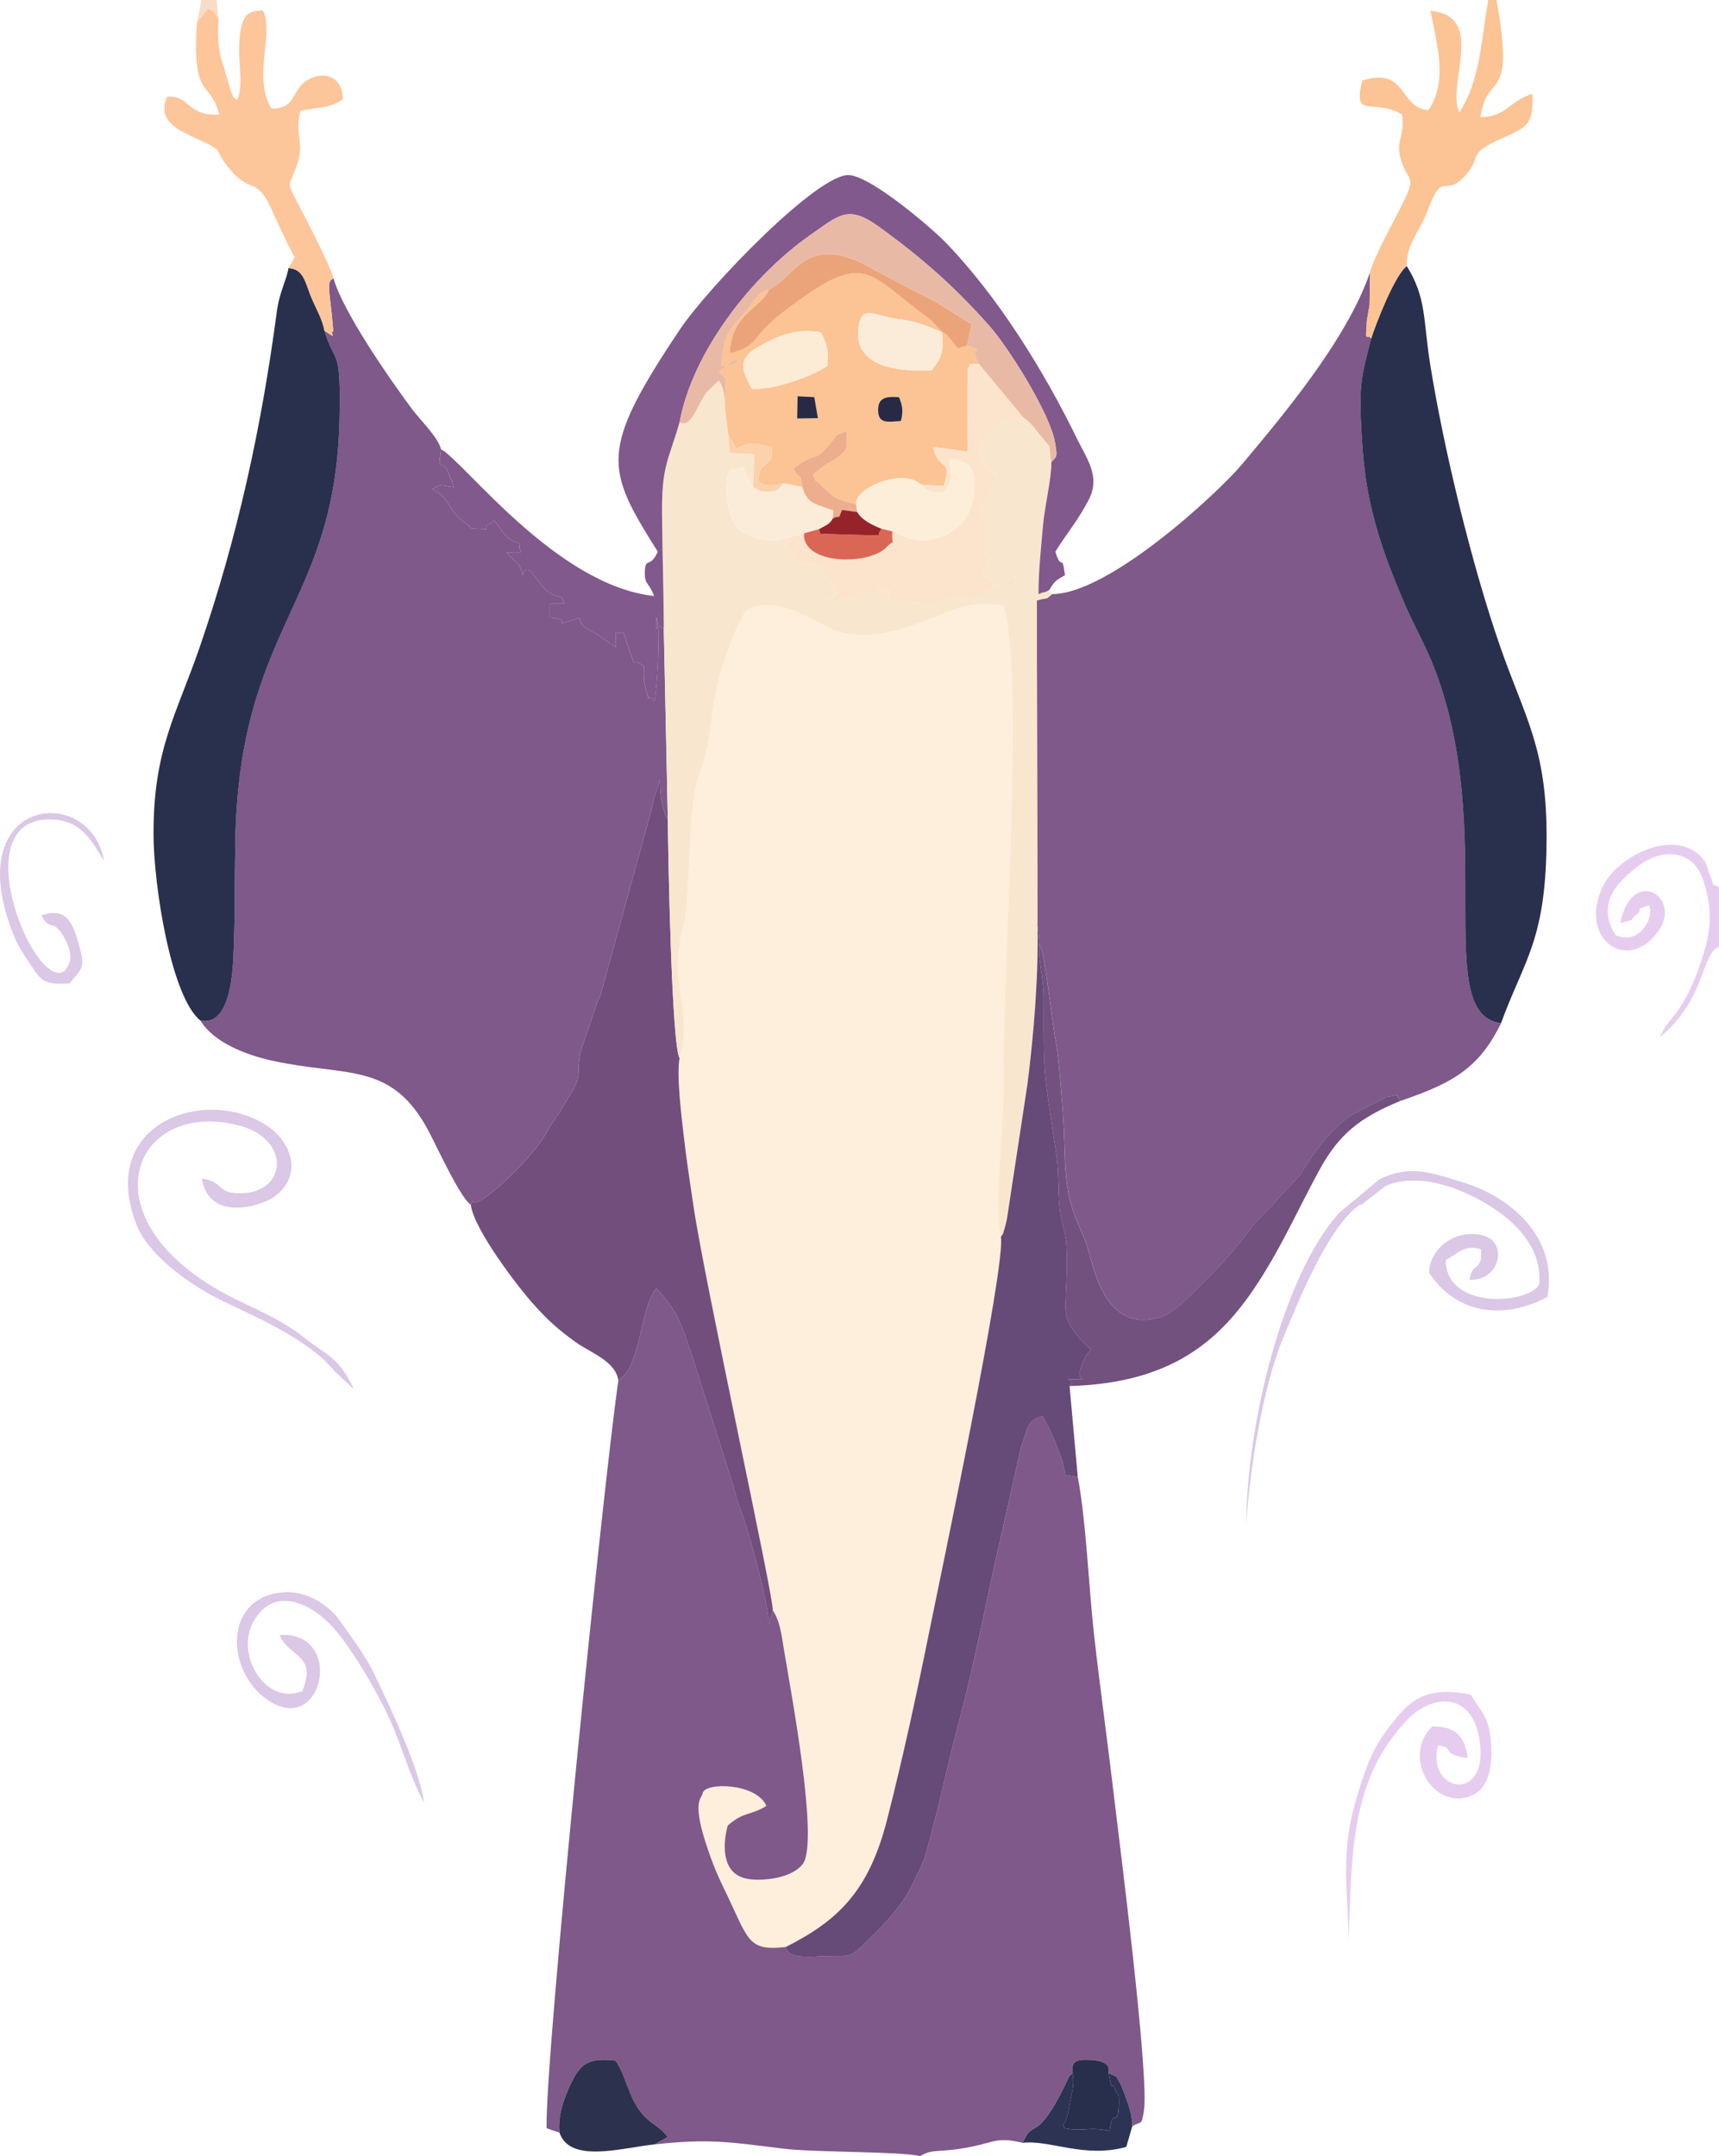 <?xml version="1.0" encoding="UTF-8"?>
<!DOCTYPE svg PUBLIC "-//W3C//DTD SVG 1.1//EN" "http://www.w3.org/Graphics/SVG/1.1/DTD/svg11.dtd">
<!-- Creator: CorelDRAW 2020 (64-Bit) -->
<svg xmlns="http://www.w3.org/2000/svg" xml:space="preserve" width="73.682mm" height="92.405mm" version="1.1" style="shape-rendering:geometricPrecision; text-rendering:geometricPrecision; image-rendering:optimizeQuality; fill-rule:evenodd; clip-rule:evenodd"
viewBox="0 0 839.34 1052.62"
 xmlns:xlink="http://www.w3.org/1999/xlink"
 xmlns:xodm="http://www.corel.com/coreldraw/odm/2003">
 <defs>
  <style type="text/css">
   <![CDATA[
    .fil21 {fill:#272F4D}
    .fil26 {fill:#282A45}
    .fil4 {fill:#29304D}
    .fil5 {fill:#29304E}
    .fil14 {fill:#2C314D}
    .fil20 {fill:#2D3352}
    .fil6 {fill:#664A77}
    .fil2 {fill:#724E7D}
    .fil9 {fill:#72517E}
    .fil1 {fill:#7E5989}
    .fil7 {fill:#81598D}
    .fil24 {fill:#962329}
    .fil22 {fill:#DA6656}
    .fil13 {fill:#DAC8E6}
    .fil17 {fill:#E6CDEF}
    .fil12 {fill:#E8BAA5}
    .fil16 {fill:#EBA479}
    .fil23 {fill:#ECAE8C}
    .fil27 {fill:#F8DCC6}
    .fil3 {fill:#F9E6CE}
    .fil11 {fill:#FBE4CB}
    .fil18 {fill:#FBECDA}
    .fil8 {fill:#FCC394}
    .fil25 {fill:#FCD2AB}
    .fil19 {fill:#FCEBD5}
    .fil10 {fill:#FDC59A}
    .fil15 {fill:#FDEEDA}
    .fil0 {fill:#FDEFDC}
   ]]>
  </style>
 </defs>
 <g id="Layer_x0020_1">
  <g id="_2738167840032">
   <path class="fil0" d="M331.81 516.64c-1.53,8.41 0.96,28.38 1.93,36.88 1.36,11.95 3.14,23.7 4.9,35.48 5.7,38.07 39.34,191.35 38.7,197.23 3.49,4.9 4.38,12.6 5.39,18.81 3.1,18.96 17.45,94.45 9.2,105.02 -3.1,3.97 -9.29,6.41 -16.11,7.26 -3.68,0.45 -8.22,0.58 -11.84,-0.28 -15.17,-3.63 -8.82,-25.49 -8.62,-25.83 8.08,-7.04 10.22,-4.45 18.86,-9.55 -4.98,-11.4 -30.43,-11.69 -31.18,-6.09 -0.35,2.6 -5.06,3.14 1.34,23.5 2.14,6.81 5.19,14.91 8.59,21.83 12.7,25.82 11.4,31.81 30.63,29.62 25.42,-12.8 40.59,-27.14 49.53,-62.11 7.8,-30.51 14.48,-61.47 20.76,-92.6 5.21,-25.81 37.3,-177.58 34.82,-192.04 -3.54,-13.88 1.86,-60.29 1.41,-77.66 -1.17,-44.66 10.51,-197.97 -0.23,-230.59 -17.31,-1.65 -20.7,0.69 -32.19,5.27 -14.89,5.93 -35.57,13.7 -52.43,5.92 -7.86,-3.62 -27.03,-16.66 -40.26,-8.98 -3.95,2.29 -12.82,27.95 -14.5,35.23 -3.44,14.91 -3.25,30.47 -8.66,43.82 -6.55,16.16 -4.3,60.16 -8.15,74.82 -7.8,29.67 4.93,40.68 -1.88,65.02z"/>
   <path class="fil1" d="M513.75 290c-4.16,3.42 -0.78,1.2 -7.5,3.12l0.3 157.43 0.92 10.88c2.37,0.06 6.25,37.94 8.25,48.13 1.25,6.37 2.04,19.33 2.66,25.67 1.04,10.66 1.26,19.83 1.62,30.43 0.93,27.76 7.96,31.02 12.09,46.96 3.78,14.54 11.32,37.77 34.68,30.32 0.42,-0.13 0.87,-0.33 1.27,-0.48 0.39,-0.15 0.86,-0.36 1.24,-0.52 5.81,-2.51 18.89,-16.3 23.57,-21.18 14.92,-15.54 17.27,-20.96 19.68,-23.39l8.89 -9.09c0.23,-0.29 0.57,-0.72 0.8,-1.01 0.23,-0.29 0.58,-0.69 0.81,-0.98l11.26 -12.07c1.85,-2.03 12.51,-22.85 28,-31.17l14.62 -7.47c7.73,-1.11 3.53,-2.04 7,1.84 25.34,-8.67 38.2,-15.82 49,-37.86 -33.98,-4.14 -1.72,-91.9 -32.18,-172.4 -4.53,-11.96 -10.7,-22.19 -15.78,-34.42 -4.77,-11.48 -9.44,-22.69 -13.29,-36.75 -4.34,-15.81 -5.83,-27.37 -6.8,-44.04 -1.38,-23.77 -0.28,-27.59 4.68,-46.7 -2.66,-2.92 -2.85,3.26 -2.16,-8.37 0.04,-0.73 1.07,-6.29 1.34,-7.97l0.25 -16.06c-11.47,33.65 -44.4,72.09 -62.59,93.87 -11.24,13.44 -64.68,63.28 -92.61,63.3z"/>
   <path class="fil1" d="M301.93 673.97c-6.95,47.1 -35.63,327.62 -35.07,364.93 1,0.47 3.55,1.33 6.32,2.23 -0.94,-8.27 2.4,-17.51 5.94,-24.68 4.48,-9.07 8.32,-11.89 21.45,-10.47 4.2,6.05 5.53,13.7 9.43,20.72 5.73,10.32 11.22,9.99 16.05,16.56l-6.51 3.61c27.28,-2.95 36.67,-1.13 63.31,2.12 15.02,1.82 58.03,1.3 66.37,3.62 6.89,-4.03 8.26,-1.27 24.97,-4.57 11.41,-2.26 12.72,-4.93 25.15,-1.94 5.24,-12.62 6.35,1.3 21.09,-29.05 2.51,-5.17 0.49,-2.11 3.32,-5.06 -0.7,-5.48 1.53,-6.66 8.19,-6.36 5.99,0.27 10.45,1.74 9.33,6.26 6.18,3.52 2.13,-0.52 6.04,5.81 0.19,0.31 2.16,5.62 2.43,6.36 1.59,4.5 2.99,8.11 3.13,13.91 4.65,-2.71 4.45,0.06 5.67,-7.53 2.73,-16.93 -12.38,-134.58 -14.34,-151.27 -3.14,-26.8 -6.89,-53.73 -9.93,-80.45 -2.65,-23.27 -3.86,-55.74 -8.01,-77.63l-6.13 -1.16c-0.86,-8.57 -8.9,-25.65 -11.19,-28.62 -7.84,2 -6.98,6.11 -10.33,14.92l-13.4 59.5c-5.73,27.15 -11.5,54.77 -18.58,81.06 -3.51,13.05 -6.13,26.01 -9.98,40.89 -1.09,4.2 -3.49,13.89 -5.33,19.81 -0,0.01 -1.85,4.3 -2.01,4.62l-1.83 3.61c-1.69,3.5 -2.07,4.7 -3.53,7.25 -5.88,10.28 -13.71,18 -22.09,26.09 -6.7,6.47 -6.18,5.69 -18.82,5.86 -6.08,0.09 -18.04,1.92 -19.44,-4.42 -19.23,2.19 -17.94,-3.8 -30.63,-29.62 -3.4,-6.92 -6.45,-15.02 -8.59,-21.83 -6.4,-20.36 -1.69,-20.9 -1.34,-23.5 0.75,-5.61 26.2,-5.32 31.18,6.09 -8.64,5.11 -10.79,2.52 -18.86,9.55 -0.2,0.34 -6.55,22.21 8.62,25.83 3.61,0.86 8.16,0.73 11.84,0.28 6.82,-0.85 13.01,-3.3 16.11,-7.26 8.25,-10.57 -6.1,-86.07 -9.2,-105.02 -1.01,-6.21 -1.9,-13.91 -5.39,-18.81l-1.88 6.73c-0.19,-9.43 -9.31,-44.11 -14.17,-56.85 -1.52,-3.97 -2,-6.15 -3,-9.96l-19.76 -62.35c-5.53,-16.38 -7.33,-23.9 -18.12,-34.79 -6.15,7.89 -6.79,23.85 -11.7,35.72 -2.73,6.59 -4.17,6.87 -6.77,9.25z"/>
   <path class="fil1" d="M158.43 161.45c5.25,17.34 8.14,6.73 7.35,43.25 -1.97,91.53 -49.03,100.28 -50.9,206.42 -0.31,17.33 -0.08,34.98 -0.76,52.24 -0.36,9.01 -1.02,37.85 -16.22,34.88 6.53,10.87 22.69,16.89 35.12,19.6 36.64,8 58.28,0.14 76.46,34.73 4.19,7.97 15.26,32.15 20.37,35.57 2.11,-4.08 -0.67,-0.14 3.3,-1.5 6.64,-2.27 26.83,-22 32.89,-32.41 2.9,-4.98 3.67,-6.24 6.97,-10.9l5.39 -8.96c6.15,-10.04 2.89,-9.02 4.96,-20.66l8.51 -25.19c0.18,-0.34 0.45,-0.78 0.63,-1.13 0.18,-0.36 0.43,-0.82 0.6,-1.2l25.08 -91.24c1.3,-7.84 2.67,-7.87 4.02,-14.56 0.13,3 0.14,6.35 0.58,9.34 0.29,1.93 0.57,3.44 1.15,5.3 1.63,5.19 0.95,2.91 2.14,4.88l-1.97 -92.88c-4.4,-4.6 -3.7,5.95 -3.7,-5.82 2.23,4.36 0.64,33.04 -0.82,40.99 -5.28,-5 -1.17,4.01 -4.62,-7.07 -0.93,-2.99 -0.63,-6.48 -0.63,-10.14 -7.41,-4.65 -3.04,2.45 -6.38,-5.54l-3.53 -10.8c-4.91,2.01 -3.52,-4.01 -3.78,7.37l-9.57 -6.7c-0.46,-0.28 -1.92,-0.91 -2.38,-1.18l-2.24 -1.28c-2.61,-2.06 -2.35,-1.39 -3.77,-5.2 -16.9,5.56 -0.55,0.92 -14.12,-0.25l0 -6.69 6.94 0c-2.23,-6.28 -1.14,-1.02 -8.38,-6.27 -4.75,-3.45 -9.84,-16.26 -11.88,-7.41 -1.64,-7.49 -3.74,-5.94 -7.86,-11.34 11.66,-0.36 5,1.17 6.51,-4.33 -7.52,-2.17 -8.01,-5.68 -12.51,-11.17 -0.47,0.17 -1.04,0.19 -1.25,0.81 -0.22,0.62 -0.96,0.63 -1.26,0.79 -5.34,2.86 3.74,2.85 -6.3,2.31 -4.32,-0.23 -1.59,0.05 -4.54,-2.07 -10.23,-7.35 -7.04,-11.23 -15.79,-16.65 -0.22,-0.14 -0.79,-0.34 -1.14,-0.59 4.7,-2.89 3.6,-1.74 10.46,-0.99 -1.91,-7.03 -0.38,-1.21 -1.63,-4.35 -2.44,-6.15 -1.88,-5.23 -5.48,-7.23l0.86 -7.01c-1.37,-5.7 -10.29,-14.37 -14,-19.35 -11.08,-14.87 -34.29,-48.32 -38.49,-64.17 -1.35,1.81 -3.08,-0.45 -1.48,12.02 0.61,4.69 0.98,9.12 1.39,13.87 -2.07,1.29 2.72,4.63 -4.31,-0.15z"/>
   <path class="fil2" d="M229.85 588.15c1.76,12.45 23.12,40.14 30.47,48.37 7.32,8.2 12.23,12.54 20.76,18.7 7.24,5.23 19.46,9.15 20.85,18.75 2.6,-2.38 4.04,-2.66 6.77,-9.25 4.91,-11.88 5.55,-27.83 11.7,-35.72 10.79,10.9 12.59,18.42 18.12,34.79l19.76 62.35c1,3.81 1.48,5.99 3,9.96 4.86,12.74 13.98,47.43 14.17,56.85l1.88 -6.73c0.64,-5.87 -33,-159.16 -38.7,-197.23 -1.76,-11.78 -3.54,-23.53 -4.9,-35.48 -0.97,-8.5 -3.46,-28.47 -1.93,-36.88 -3.9,-7.13 -5.59,-100.17 -5.73,-116.71 -1.19,-1.97 -0.51,0.31 -2.14,-4.88 -0.58,-1.87 -0.86,-3.37 -1.15,-5.3 -0.44,-2.99 -0.45,-6.34 -0.58,-9.34 -1.35,6.69 -2.72,6.72 -4.02,14.56l-25.08 91.24c-0.17,0.37 -0.42,0.84 -0.6,1.2 -0.17,0.35 -0.45,0.79 -0.63,1.13l-8.51 25.19c-2.07,11.64 1.2,10.61 -4.96,20.66l-5.39 8.96c-3.3,4.66 -4.07,5.92 -6.97,10.9 -6.06,10.4 -26.25,30.13 -32.89,32.41 -3.97,1.36 -1.19,-2.58 -3.3,1.5z"/>
   <path class="fil3" d="M331.8 206.14c-5.66,19.45 -8.78,21.08 -8.56,45.25 0.17,18.6 0.77,37.1 0.87,55.65l1.97 92.88c0.14,16.54 1.83,109.58 5.73,116.71 6.81,-24.34 -5.92,-35.35 1.88,-65.02 3.85,-14.66 1.6,-58.66 8.15,-74.82 5.41,-13.35 5.22,-28.91 8.66,-43.82 1.68,-7.28 10.55,-32.94 14.5,-35.23 13.23,-7.68 32.41,5.36 40.26,8.98 16.86,7.78 37.54,0 52.43,-5.92 11.49,-4.57 14.87,-6.91 32.19,-5.27 10.74,32.62 -0.94,185.94 0.23,230.59 0.45,17.37 -4.95,63.77 -1.41,77.66 1.49,-2.27 0.51,0.11 1.88,-4.28 0.48,-1.52 0.79,-3.03 1.11,-4.59l9.95 -65.39c3.15,-24.53 5.57,-53.99 4.9,-78.98l-0.3 -157.43c6.72,-1.92 3.35,0.31 7.5,-3.12l-1.22 -2.21c-2.78,2.08 -2.67,0.76 -5.45,2.33 -0.08,-10.55 1.23,-22.44 2.19,-33.42 0.89,-10.22 4.21,-22.97 4.07,-31.02 -1.94,-10.76 1.22,-5.18 -5.19,-12.87 -2.8,-3.35 -4.68,-6.52 -8.62,-9.17 -7.29,0.26 -13.77,2.31 -18.12,9.12 -4.82,7.55 -3.85,15.39 4.94,18.88 -0.24,6.04 -2.17,6.58 -4.55,10.93 -7.12,13.03 2.1,3.93 -0.91,20.92 -0.06,0.34 -0.26,0.88 -0.29,1.23 -1.14,10.66 4.17,2.05 0.8,11.63 -0.19,0.53 -1.66,2.89 -2.24,4.82 2.87,0.64 3.01,-0.78 7.08,5.49l10.15 -5.29c-0.97,1.55 -1.08,1.15 -1.81,4.71 -14.77,0.14 -6.33,0.22 -14.71,4.07 -6.41,2.95 -7.26,-0.16 -13.37,1.24 -5.56,1.27 -4.79,3.79 -12.09,3.3 -7.51,-0.5 -11.13,-0.88 -19.09,-0.64 -3.71,-8.25 3.03,-4.08 -5.91,-7.29 -2.11,5.61 0.07,0.16 -13.15,4.33 -7.53,2.38 -3.45,1.99 -13.69,1.9 2.87,0.24 4.74,-1.97 6.76,-3.92 -0.37,-0.38 -1.06,-1.35 -1.24,-0.99l-5.95 -8.22c-2.67,-4 -1.33,-4.92 -13.51,-5.14 -0.83,-4.21 -1.68,-5.79 -5.39,-7.2l1.82 -5.17c-10.69,4.32 -22.98,-1.88 -25.52,-5.13 -4.23,-5.41 -6.64,-21.2 -3.22,-27.54 11.38,-1.84 3.72,-3.7 9.81,5.08 0.24,0.34 0.7,1.73 0.87,1.43 0.17,-0.31 0.49,1.06 0.88,1.48l0.4 -16.05 -11.95 -0.56 -0.82 -9.31 -1.1 -9.62c-0.85,-3.31 0.39,-11.23 -3.48,-16.41l-5.99 5.87c-1.57,2.24 -2.47,4.14 -3.95,6.85 -2.21,4.01 -4.65,9.98 -9.18,7.69z"/>
   <path class="fil4" d="M97.9 498.24c15.21,2.97 15.87,-25.87 16.22,-34.88 0.68,-17.26 0.45,-34.91 0.76,-52.24 1.88,-106.14 48.94,-114.89 50.9,-206.42 0.78,-36.52 -2.11,-25.9 -7.35,-43.25 -1.14,-5.94 -3.84,-10.1 -6.49,-16.41 -2.87,-6.85 -3.57,-13.85 -11.1,-14.12 -0.86,5.67 -4.4,11.57 -5.69,21.3 -7.45,56.32 -19.21,110.19 -37.6,163.6 -11.52,33.47 -22.74,49.98 -22.59,91.78 0.08,24.09 8.39,79.03 22.93,90.65z"/>
   <path class="fil5" d="M669.52 165.23c-4.96,19.12 -6.06,22.94 -4.68,46.7 0.96,16.67 2.46,28.22 6.8,44.04 3.85,14.06 8.52,25.27 13.29,36.75 5.09,12.24 11.26,22.46 15.78,34.42 30.46,80.5 -1.8,168.26 32.18,172.4 11.68,-31.94 22.3,-40.64 22.26,-91.95 -0.03,-42.8 -10.79,-57.74 -22.8,-92.35 -13.55,-39.02 -27.39,-95.64 -34.12,-137.95 -3.33,-20.95 -1.65,-31.81 -11.33,-47.39 -5.76,4.05 -15.3,28.6 -17.37,35.32z"/>
   <path class="fil6" d="M488.7 603.78c2.48,14.46 -29.61,166.23 -34.82,192.04 -6.28,31.13 -12.96,62.09 -20.76,92.6 -8.93,34.97 -24.11,49.31 -49.53,62.11 1.4,6.33 13.36,4.5 19.44,4.42 12.65,-0.17 12.13,0.61 18.82,-5.86 8.38,-8.09 16.21,-15.81 22.09,-26.09 1.46,-2.55 1.84,-3.75 3.53,-7.25l1.83 -3.61c0.16,-0.33 2,-4.62 2.01,-4.62 1.84,-5.92 4.25,-15.61 5.33,-19.81 3.86,-14.88 6.47,-27.83 9.98,-40.89 7.08,-26.29 12.84,-53.92 18.58,-81.06l13.4 -59.5c3.35,-8.81 2.49,-12.92 10.33,-14.92 2.3,2.97 10.34,20.05 11.19,28.62l6.13 1.16 -4.01 -44.47c4.15,-3.9 -7.64,-3.27 6.44,-3.27l-1.31 -1.12c-0.61,-3.33 -0.3,-1.95 0.44,-4.51 1.1,-3.83 2.63,-6.79 4.92,-8.75l-4.78 -4.66c-0.24,-0.28 -0.56,-0.72 -0.81,-1.01 -10.12,-12.02 -6.1,-12.36 -6.22,-39.29 -0.06,-14.07 -2.52,-13.92 -3.59,-24.99 -0.81,-8.5 -0.27,-16.48 -1.51,-25.09 -6.21,-42.95 -6.36,-34.97 -6.22,-77.35 0.03,-8.84 -2.75,-18.06 -2.14,-25.19l-0.92 -10.88c0.67,24.99 -1.75,54.44 -4.9,78.98l-9.95 65.39c-0.32,1.56 -0.64,3.07 -1.11,4.59 -1.37,4.39 -0.39,2.01 -1.88,4.28z"/>
   <path class="fil7" d="M215.33 219.23l-0.86 7.01c3.6,2 3.04,1.09 5.48,7.23 1.25,3.15 -0.28,-2.68 1.63,4.35 -6.87,-0.75 -5.76,-1.9 -10.46,0.99 0.35,0.25 0.92,0.45 1.14,0.59 8.75,5.42 5.56,9.3 15.79,16.65 2.95,2.12 0.22,1.84 4.54,2.07 10.04,0.54 0.96,0.55 6.3,-2.31 0.3,-0.16 1.04,-0.17 1.26,-0.79 0.21,-0.62 0.78,-0.64 1.25,-0.81 4.5,5.5 4.99,9 12.51,11.17 -1.51,5.5 5.15,3.97 -6.51,4.33 4.12,5.4 6.22,3.85 7.86,11.34 2.03,-8.84 7.12,3.97 11.88,7.41 7.23,5.25 6.15,-0.02 8.38,6.27l-6.94 0 0 6.69c13.57,1.16 -2.78,5.81 14.12,0.25 1.42,3.81 1.16,3.14 3.77,5.2l2.24 1.28c0.46,0.27 1.92,0.91 2.38,1.18l9.57 6.7c0.25,-11.38 -1.14,-5.36 3.78,-7.37l3.53 10.8c3.34,8 -1.03,0.9 6.38,5.54 0,3.66 -0.3,7.15 0.63,10.14 3.46,11.08 -0.66,2.07 4.62,7.07 1.46,-7.95 3.04,-36.63 0.82,-40.99 0,11.77 -0.7,1.22 3.7,5.82 -0.1,-18.55 -0.7,-37.06 -0.87,-55.65 -0.21,-24.18 2.9,-25.8 8.56,-45.25 6.46,-34.77 35.51,-71.62 63.87,-91.42 14.01,-9.78 18.38,-14.88 33.25,-4.17 21.22,15.29 37.06,29.34 53.98,48.34 9.51,10.69 30.08,43.34 32.3,57.53 1.07,6.85 0.95,6.04 -1.88,9.26 0.14,8.06 -3.18,20.81 -4.07,31.02 -0.96,10.99 -2.27,22.88 -2.19,33.42 2.79,-1.57 2.67,-0.25 5.45,-2.33 2.48,-4.34 3.43,-4.65 7.48,-7 -1.62,-11.94 -1.38,-0.86 -4.71,-11.45 5.57,-9.04 11.24,-15.38 16.47,-25.69 5.6,-11.03 -1.19,-19.84 -5.72,-29.14 -16.58,-34.03 -39.26,-70.43 -64.87,-96.71 -5.33,-5.47 -34.45,-30.9 -46.21,-32.3 -14.91,-1.78 -69.29,54.89 -82.89,75.2 -39.99,59.73 -36.36,68.03 -10.89,108.65 -4.01,8.81 -6.23,1.83 -6.34,10.64 -0.07,5.5 2.29,4.6 4.51,10.98 -47.58,-5.19 -92.17,-64.98 -104.03,-71.73z"/>
   <path class="fil8" d="M438.97 193.9c1.47,3.66 2.29,6.53 0.91,11.65 -5.76,0.26 -10.66,1.54 -11.07,-4.33 -0.5,-7.1 3.55,-7.81 10.16,-7.31zm-49.54 -0.45l8.15 0.42 1.78 10.29 -10.16 0.17 0.22 -10.88zm-22.35 -3.68c-5.72,-9.99 -6.52,-15 3.44,-20.62 7.79,-4.39 17.65,-9.31 30.18,-6.91 2.72,4.52 4.32,9.01 3.19,16.55 -7.09,4.78 -27.15,12.08 -36.81,10.98zm92.9 -27.68c0.94,10.25 -0.53,13.02 -5.18,18.74 -16.78,0.76 -38.17,-1.78 -35.66,-21.02 1.48,-11.34 7.33,-5.74 18.03,-4.3 10.74,1.45 13.45,2.95 22.81,6.57zm-84.51 -20.74c-5.37,1.87 -5.84,3.61 -8.64,7.38 -9.4,12.64 -13.44,11.08 -14.53,29.81 5.28,-0.2 -1.49,1.76 5.35,-0.68 6.4,-2.28 0.5,-1.79 0.46,-1.9l-7.24 5.73c6.12,3.14 2.21,3.89 3.53,20.46l1.1 9.62 3.9 7.2c8.47,-3.64 8.55,-2.74 17.56,-0.57 0.7,9.52 -4.39,6.88 -6.05,12.07 -2.57,8 5.34,6.9 11.57,5.41l9.27 1.83c-1.35,-8.93 -1.27,-2.61 -4.24,-8.92 12.9,-10.08 8.29,-1.03 17.99,-12.39 5.9,-6.9 0.22,-2.58 7.88,-5.88 -0.13,9.03 1.19,8.72 -5.42,13.48 -1.62,1.16 -3.79,2.18 -5.63,3.37l-5.38 4.26c3.21,7.4 -0.88,0.18 4.32,5.54 6.61,6.81 7.89,6.75 16.64,8.84 -0.17,-8.29 23.36,-17.54 31.78,-9.45l11.05 0.73c4.61,-14.46 -2.41,-6.15 -5.14,-19.17l16.78 2.37 0.14 -40.93c3,-2.31 -2.8,-1.61 5.45,-1.92 -5.76,-9.2 4.35,-5.36 -5.84,-8.92l-4.49 1.36c-1.87,-1.97 -2.13,-2.99 -3.7,-4.67 -3.4,-3.61 -0.53,-1.43 -3.95,-3.33l-5.45 -5.92c-32.53,-23.15 -30.71,-35.68 -72.99,-3.19 -14.52,11.16 -11.24,16.42 -25.23,19.38 0.91,-19.55 14.92,-21.38 19.15,-31.02z"/>
   <path class="fil9" d="M522.25 676.65c53.45,-1.49 76.78,-25.31 95.52,-56.03 9.98,-16.36 17.03,-32.1 26.28,-49.12 9.52,-17.51 19.49,-25.77 39.83,-34.09 -3.47,-3.88 0.73,-2.95 -7,-1.84l-14.62 7.47c-15.49,8.32 -26.15,29.14 -28,31.17l-11.26 12.07c-0.23,0.28 -0.58,0.69 -0.81,0.98 -0.23,0.29 -0.56,0.71 -0.8,1.01l-8.89 9.09c-2.41,2.43 -4.76,7.85 -19.68,23.39 -4.68,4.87 -17.76,18.67 -23.57,21.18 -0.38,0.16 -0.84,0.37 -1.24,0.52 -0.4,0.15 -0.86,0.35 -1.27,0.48 -23.37,7.45 -30.91,-15.78 -34.68,-30.32 -4.14,-15.94 -11.16,-19.2 -12.09,-46.96 -0.36,-10.6 -0.57,-19.77 -1.62,-30.43 -0.62,-6.34 -1.41,-19.29 -2.66,-25.67 -2,-10.19 -5.87,-48.07 -8.25,-48.13 -0.61,7.13 2.17,16.34 2.14,25.19 -0.14,42.39 0.01,34.41 6.22,77.35 1.24,8.61 0.7,16.59 1.51,25.09 1.07,11.06 3.53,10.91 3.59,24.99 0.12,26.93 -3.9,27.27 6.22,39.29 0.25,0.29 0.57,0.73 0.81,1.01l4.78 4.66c-2.29,1.96 -3.82,4.92 -4.92,8.75 -0.74,2.56 -1.05,1.19 -0.44,4.51l1.31 1.12c-14.08,0 -2.29,-0.62 -6.44,3.27z"/>
   <path class="fil10" d="M96.25 10.76l0.11 -1.78c-3.18,40.7 6.41,29.39 10.68,46.96 -16.5,0.64 -13.73,-9.36 -25.46,-8.72 -4.83,11.28 4.62,15.85 12.22,19.41 18.75,8.78 8.1,3.92 19.19,16.86 9.1,10.6 12.3,3.19 18.93,17.31 4.08,8.68 7.72,17.12 11.98,24.89l-3.06 5.23c7.53,0.26 8.23,7.27 11.1,14.12 2.65,6.32 5.35,10.47 6.49,16.41 7.03,4.78 2.24,1.44 4.31,0.15 -0.4,-4.75 -0.78,-9.18 -1.39,-13.87 -1.61,-12.47 0.13,-10.21 1.48,-12.02 -1.82,-6.44 -13.29,-28.57 -16.7,-35.05 -7.25,-13.77 -4.64,-9.13 -0.94,-20.69 3.51,-10.94 -1.43,-14.24 1.42,-25.79 7.7,-1.98 14.12,-0.88 20.81,-5.71 -0.05,-10.94 -9.25,-14.44 -17.62,-9.16 -7.52,4.74 -5.09,13.91 -17.23,13.68 -9.51,-15.26 1.69,-38.1 -4.3,-47.93 -6.91,0.31 -10.7,1.48 -11.47,16.35 -0.45,8.67 2.21,21.97 -1.1,27.39 -2.76,-2.2 -0.74,0.36 -2.43,-3.14 -0.94,-1.95 -0.8,-1.97 -1.43,-4.11 -1.25,-4.21 -1.44,-5.37 -2.83,-9.57 -2.59,-7.81 -2.91,-13.99 -2.29,-22.49 -4.09,-6.89 -1.89,-2.46 -5.01,-5.55 -1.69,2.52 -2.93,3.65 -5.46,6.8z"/>
   <path class="fil8" d="M698.47 5.21c3.04,16.27 8.71,34.26 -0.99,48.58 -14.45,-0.98 -10.23,-21.41 -32.33,-14.47 -4.8,19.51 4.98,8.21 19.46,16.57 1.51,11.09 -3.43,12.49 -0.57,22.09 3.13,10.49 7.62,7.47 1.68,19.68 -5.28,10.84 -14.08,26.07 -16.77,35.18l-0.25 16.06c-0.26,1.68 -1.29,7.24 -1.34,7.97 -0.69,11.63 -0.5,5.45 2.16,8.37 2.07,-6.72 11.61,-31.27 17.37,-35.32 -0.25,-10.98 6.09,-16.19 9.88,-26.41 8.02,-21.56 8.11,-6.35 18.43,-17.52 8.97,-9.7 0.28,-10.42 17.62,-18.24 12.43,-5.6 16.11,-6.37 15.38,-21.95 -11.52,3.5 -11.94,10.99 -25.33,11.43 3.1,-22.95 17.24,-5.59 7.86,-57.22l-4.09 0c-3.37,20.25 -4.16,39.99 -14.08,54.89 -6.49,-14.09 13.49,-46.86 -14.09,-49.67z"/>
   <path class="fil11" d="M449.7 236.56c2.89,2.57 0.48,1.59 5.17,3.55 1.9,0.8 3.64,0.41 5.59,0.41 5.77,-6.23 3.57,-8.08 2.98,-16.7 9.66,2.01 11.99,2.83 12.31,13.11 0.63,19.44 -15.96,29.57 -31.35,26.18l-7.35 -2.97c-0.24,-0.62 -0.86,-0.54 -1.33,-0.72 -0.48,9.5 2.07,2.47 -2.72,7.63 -8.5,9.14 -41.5,8.84 -40.39,-6.67 -2.68,0.93 -4.55,1.35 -7.55,2l-1.82 5.17c3.71,1.41 4.57,2.99 5.39,7.2 12.18,0.22 10.84,1.14 13.51,5.14l5.95 8.22c0.19,-0.36 0.87,0.62 1.24,0.99 -2.02,1.95 -3.89,4.15 -6.76,3.92 10.24,0.08 6.16,0.48 13.69,-1.9 13.22,-4.18 11.04,1.28 13.15,-4.33 8.95,3.21 2.2,-0.96 5.91,7.29 7.96,-0.24 11.58,0.14 19.09,0.64 7.3,0.49 6.53,-2.03 12.09,-3.3 6.1,-1.4 6.95,1.71 13.37,-1.24 8.38,-3.86 -0.06,-3.93 14.71,-4.07 0.73,-3.56 0.83,-3.16 1.81,-4.71l-10.15 5.29c-4.07,-6.28 -4.21,-4.85 -7.08,-5.49 0.58,-1.93 2.05,-4.29 2.24,-4.82 3.38,-9.58 -1.94,-0.97 -0.8,-11.63 0.03,-0.35 0.23,-0.88 0.29,-1.23 3.01,-16.99 -6.21,-7.89 0.91,-20.92 2.38,-4.35 4.3,-4.89 4.55,-10.93 -8.79,-3.49 -9.76,-11.33 -4.94,-18.88 4.34,-6.8 10.83,-8.86 18.12,-9.12l-21.54 -26c-8.25,0.31 -2.45,-0.4 -5.45,1.92l-0.14 40.93 -16.78 -2.37c2.73,13.01 9.75,4.71 5.14,19.17l-11.05 -0.73z"/>
   <path class="fil12" d="M331.8 206.14c4.53,2.3 6.97,-3.68 9.18,-7.69 1.49,-2.7 2.39,-4.61 3.95,-6.85l5.99 -5.87c3.87,5.19 2.63,13.1 3.48,16.41 -1.32,-16.57 2.59,-17.32 -3.53,-20.46l7.24 -5.73c0.04,0.11 5.93,-0.38 -0.46,1.9 -6.84,2.43 -0.07,0.48 -5.35,0.68 1.09,-18.73 5.13,-17.17 14.53,-29.81 2.81,-3.77 3.27,-5.51 8.64,-7.38 8.21,-4.2 12.92,-12.91 21.57,-16.03 11.05,-3.97 22.4,2.27 29.12,5.93 8.23,4.5 15.77,8.52 24.69,12.94 9.46,4.69 14.95,9.13 23.54,13.92l-2.25 10.61c10.19,3.56 0.08,-0.28 5.84,8.92l21.54 26c3.94,2.65 5.82,5.81 8.62,9.17 6.41,7.68 3.25,2.1 5.19,12.87 2.83,-3.21 2.95,-2.41 1.88,-9.26 -2.22,-14.19 -22.79,-46.84 -32.3,-57.53 -16.92,-19.01 -32.76,-33.06 -53.98,-48.34 -14.87,-10.71 -19.24,-5.61 -33.25,4.17 -28.36,19.8 -57.41,56.64 -63.87,91.42z"/>
   <path class="fil13" d="M664.96 588l11.61 -9.08c13.89,-5.76 30.44,-1 43.37,5.57 13.83,7.03 33.13,20.67 31.67,42.19 -3.66,9.76 -45.53,13.53 -45.71,-11.5 6.86,-3.91 9.7,-7.69 17.28,-5.25l-0.05 4.82c-2.02,6 -4.11,2.06 -5.6,10.02 14.86,0.76 19.06,-18.45 6.59,-21.64 -13.75,-3.53 -26.13,6.68 -26.37,18.15 14.27,21.68 38.21,22.42 57.79,11.86 5.56,-29.59 -18.94,-49.26 -41.17,-55.92 -15.55,-4.66 -25.44,-8.82 -40.81,-1.56l-19.66 16.43c-27.47,30.23 -45.34,103.83 -45.39,152.4 1.57,-27.36 8.33,-67.8 17.7,-90.48 6.38,-15.44 20.72,-52.04 35.83,-64.41 2.78,-2.27 0.31,-0.69 2.93,-1.61z"/>
   <path class="fil13" d="M172.84 678.24c-7.64,-16.31 -13.66,-16.55 -24.28,-25.22 -8.53,-6.96 -19.96,-12.31 -30.98,-17.52 -79.3,-37.53 -53.59,-100.68 0.03,-85.77 24.21,6.73 22.76,32.59 -0.27,32.8 -11.93,0.11 -7.3,-5.34 -18.8,-7.24 3.58,22.02 29.82,13.09 35.5,8.89 14.28,-10.56 8.13,-26.99 -3.9,-34.79 -30.04,-19.49 -83.06,-1.08 -63.38,48.73 6.09,15.42 27.39,30 42.2,37.14 17.96,8.66 41.97,18.85 54.9,34.65l9 8.34z"/>
   <path class="fil14" d="M273.18 1041.13c5.08,15.22 30.68,7.36 46.36,5.74l6.51 -3.61c-4.83,-6.57 -10.32,-6.24 -16.05,-16.56 -3.89,-7.02 -5.23,-14.66 -9.43,-20.72 -13.13,-1.42 -16.97,1.4 -21.45,10.47 -3.54,7.16 -6.88,16.41 -5.94,24.68z"/>
   <path class="fil15" d="M449.7 236.56c-8.42,-8.09 -31.95,1.16 -31.78,9.45l0.67 3.96c2.16,3.81 6.79,6.13 11.87,8.19l5.27 1.25c0.47,0.19 1.09,0.1 1.33,0.72l7.35 2.97c15.39,3.39 31.98,-6.74 31.35,-26.18 -0.33,-10.27 -2.65,-11.1 -12.31,-13.11 0.59,8.62 2.79,10.47 -2.98,16.7 -1.95,0 -3.7,0.39 -5.59,-0.41 -4.7,-1.97 -2.28,-0.98 -5.17,-3.55z"/>
   <path class="fil16" d="M375.48 141.35c-4.23,9.64 -18.24,11.48 -19.15,31.02 13.98,-2.96 10.71,-8.22 25.23,-19.38 42.28,-32.49 40.46,-19.96 72.99,3.19l5.45 5.92c3.43,1.9 0.55,-0.28 3.95,3.33 1.57,1.68 1.83,2.69 3.7,4.67l4.49 -1.36 2.25 -10.61c-8.59,-4.79 -14.08,-9.23 -23.54,-13.92 -8.92,-4.42 -16.46,-8.44 -24.69,-12.94 -6.72,-3.66 -18.07,-9.9 -29.12,-5.93 -8.65,3.11 -13.36,11.83 -21.57,16.03z"/>
   <path class="fil17" d="M658.56 947.16c1.28,-46.87 2.09,-79.08 27.97,-106.94 12.65,-13.62 32.12,-14.55 35.86,9.11 4.94,31.37 -26.02,25.87 -20.31,2.85 8.79,0.64 0.08,3.92 14.67,6.13 -1.59,-10.52 -5.81,-15.71 -17.47,-15.46 -15,14.84 0.54,40.89 18.62,34.01 9.5,-3.61 10.89,-15.45 10.17,-25.78 -0.96,-13.7 -5.28,-15.62 -9.92,-23.8 -19.16,-3.91 -28.14,1.11 -36.52,11.59 -7.81,9.75 -11.52,15.22 -16.6,30.22 -11.1,32.77 -7.37,46.44 -6.46,78.08z"/>
   <path class="fil17" d="M839.34 462.06l0 -29.04c-5.31,-2.72 -1.08,1.96 -4.54,-6.2 -1.84,-4.33 -0.53,-4.62 -4.25,-8.56 -13.11,-13.88 -40.26,-0.58 -47.62,13.92 -12.99,25.56 11.38,43.7 26.64,22.63 12.25,-16.92 -12.71,-32.44 -18.42,-4.25 10.02,-2.57 2.89,-0.28 8.03,-4.17 3.87,-2.93 -2.54,-1.76 6.04,-4.41 2.71,6.75 -5.54,19.93 -16.54,14.41 -9.81,-16.13 2.21,-26.43 10.56,-33.11 11.48,-9.19 27.38,-9.26 32.46,6.55 5.31,16.49 3.41,27.36 -2.43,43.29 -8.59,23.45 -14.22,22.51 -18.79,33.2 22.64,-18.69 19.92,-40.26 28.85,-44.25z"/>
   <path class="fil13" d="M147.61 825.59c-17.84,7.25 -32.58,-17.41 -24.16,-33.33 10.25,-19.4 29.6,-8.74 39.5,2.57 8.09,9.24 17.92,25.51 25.01,39.56 7.69,15.22 11.64,32.43 19.18,45.67 -2.74,-17.57 -16.58,-46.64 -23.99,-61.99 -5.46,-11.32 -11.17,-18 -16.9,-26.45 -4.29,-6.32 -14.67,-14.96 -27.18,-14.29 -29.11,1.57 -28.97,35.7 -10.94,50.62 28.86,23.88 41.64,-31.91 8.35,-29.74 5,11.28 18.47,9.38 11.13,27.37z"/>
   <path class="fil18" d="M385.05 262.37c3,-0.64 4.87,-1.07 7.55,-2l7.22 -2.02c3.49,-1.95 5.14,-2.27 6.77,-5.19l0.33 -4.03c-9.46,-3.21 -12.91,-3.51 -15.18,-11.42l-9.27 -1.83c-2.25,2.77 -2.65,4.19 -8.42,4.12 -3.8,-0.05 -3.93,-0.97 -6.19,-2.3 -0.39,-0.42 -0.71,-1.79 -0.88,-1.48 -0.17,0.3 -0.63,-1.09 -0.87,-1.43 -6.09,-8.79 1.57,-6.92 -9.81,-5.08 -3.42,6.34 -1.01,22.13 3.22,27.54 2.54,3.25 14.84,9.45 25.52,5.13z"/>
   <path class="fil18" d="M459.99 162.09c-9.36,-3.62 -12.07,-5.12 -22.81,-6.57 -10.71,-1.44 -16.55,-7.04 -18.03,4.3 -2.52,19.24 18.88,21.77 35.66,21.02 4.66,-5.72 6.12,-8.49 5.18,-18.74z"/>
   <path class="fil19" d="M367.09 189.77c9.67,1.1 29.72,-6.2 36.81,-10.98 1.12,-7.53 -0.47,-12.02 -3.19,-16.55 -12.53,-2.4 -22.39,2.52 -30.18,6.91 -9.96,5.62 -9.16,10.63 -3.44,20.62z"/>
   <path class="fil20" d="M499.34 1046.11c13.18,-1.6 30.19,7.69 50.58,1.99l2.95 -10.11c-0.14,-5.81 -1.54,-9.41 -3.13,-13.91 -0.26,-0.74 -2.24,-6.05 -2.43,-6.36 -3.91,-6.33 0.14,-2.29 -6.04,-5.81 2.46,12.96 0.78,1.49 3.43,8.73 1.15,3.16 1.73,-0.12 1.59,6.56 -0.26,12.41 -3.12,0.86 -4.47,13.04 -11.14,-2.17 -12.81,0.69 -22.1,-1.27 -1.46,-4.51 0.4,1.27 2.24,-9.97 1.27,-7.73 2.76,-10.04 1.8,-16.98 -2.83,2.95 -0.81,-0.11 -3.32,5.06 -14.74,30.35 -15.85,16.42 -21.09,29.05z"/>
   <path class="fil13" d="M33.94 480.11c6.4,-8.01 8.19,-6.95 3.91,-21.27 -3.08,-10.29 -6.71,-15.64 -17.59,-11.96 3.96,8.24 5.75,1 11.05,10.8 3.96,7.33 4.18,11.8 0.02,16.5 -15.24,9.78 -50.81,-78.88 -3.71,-73.95 12.25,1.28 16.91,9.78 23.24,20.15 -6.79,-38.73 -71.87,-31.49 -43.93,36.77 2.51,6.13 5.69,10.18 8.59,14.68 4.64,7.19 6.55,9.01 18.42,8.27z"/>
   <path class="fil21" d="M523.75 1012c0.96,6.94 -0.53,9.25 -1.8,16.98 -1.84,11.24 -3.7,5.46 -2.24,9.97 9.3,1.96 10.97,-0.9 22.1,1.27 1.35,-12.18 4.21,-0.63 4.47,-13.04 0.14,-6.68 -0.44,-3.4 -1.59,-6.56 -2.65,-7.24 -0.97,4.23 -3.43,-8.73 1.12,-4.52 -3.34,-5.99 -9.33,-6.26 -6.66,-0.3 -8.89,0.88 -8.19,6.36z"/>
   <path class="fil22" d="M392.6 260.37c-1.11,15.51 31.9,15.8 40.39,6.67 4.79,-5.16 2.25,1.88 2.72,-7.63l-5.27 -1.25c-3.49,4.17 2.31,2.82 -7.58,3.05l-18.09 -0.51c-7.44,-0.81 -3.12,1.59 -4.95,-2.35l-7.22 2.02z"/>
   <path class="fil23" d="M391.74 237.72c2.27,7.91 5.73,8.21 15.18,11.42l-0.33 4.03c4.09,-2.36 2.18,1.52 4.55,-4.25l7.43 1.05 -0.67 -3.96c-8.74,-2.09 -10.02,-2.03 -16.64,-8.84 -5.2,-5.36 -1.11,1.86 -4.32,-5.54l5.38 -4.26c1.83,-1.19 4.01,-2.21 5.63,-3.37 6.61,-4.76 5.28,-4.44 5.42,-13.48 -7.65,3.3 -1.98,-1.02 -7.88,5.88 -9.7,11.36 -5.09,2.31 -17.99,12.39 2.97,6.31 2.88,-0 4.24,8.92z"/>
   <path class="fil24" d="M406.6 253.17c-1.63,2.92 -3.28,3.24 -6.77,5.19 1.84,3.94 -2.49,1.53 4.95,2.35l18.09 0.51c9.89,-0.23 4.09,1.12 7.58,-3.05 -5.07,-2.06 -9.71,-4.38 -11.87,-8.19l-7.43 -1.05c-2.38,5.77 -0.46,1.88 -4.55,4.25z"/>
   <path class="fil25" d="M367.87 237.7c2.26,1.34 2.39,2.26 6.19,2.3 5.77,0.07 6.16,-1.35 8.42,-4.12 -6.23,1.48 -14.14,2.59 -11.57,-5.41 1.67,-5.18 6.75,-2.54 6.05,-12.07 -9,-2.17 -9.09,-3.07 -17.56,0.57l-3.9 -7.2 0.82 9.31 11.95 0.56 -0.4 16.05z"/>
   <path class="fil26" d="M428.81 201.22c0.41,5.87 5.31,4.6 11.07,4.33 1.38,-5.12 0.57,-7.99 -0.91,-11.65 -6.62,-0.5 -10.66,0.22 -10.16,7.31z"/>
   <polygon class="fil26" points="389.21,204.32 399.37,204.15 397.59,193.87 389.43,193.45 "/>
   <path class="fil27" d="M96.25 10.76c2.53,-3.15 3.77,-4.28 5.46,-6.8 3.12,3.09 0.92,-1.34 5.01,5.55l-0.99 -9.51 -7.39 0 -2.09 10.76z"/>
  </g>
 </g>
</svg>
